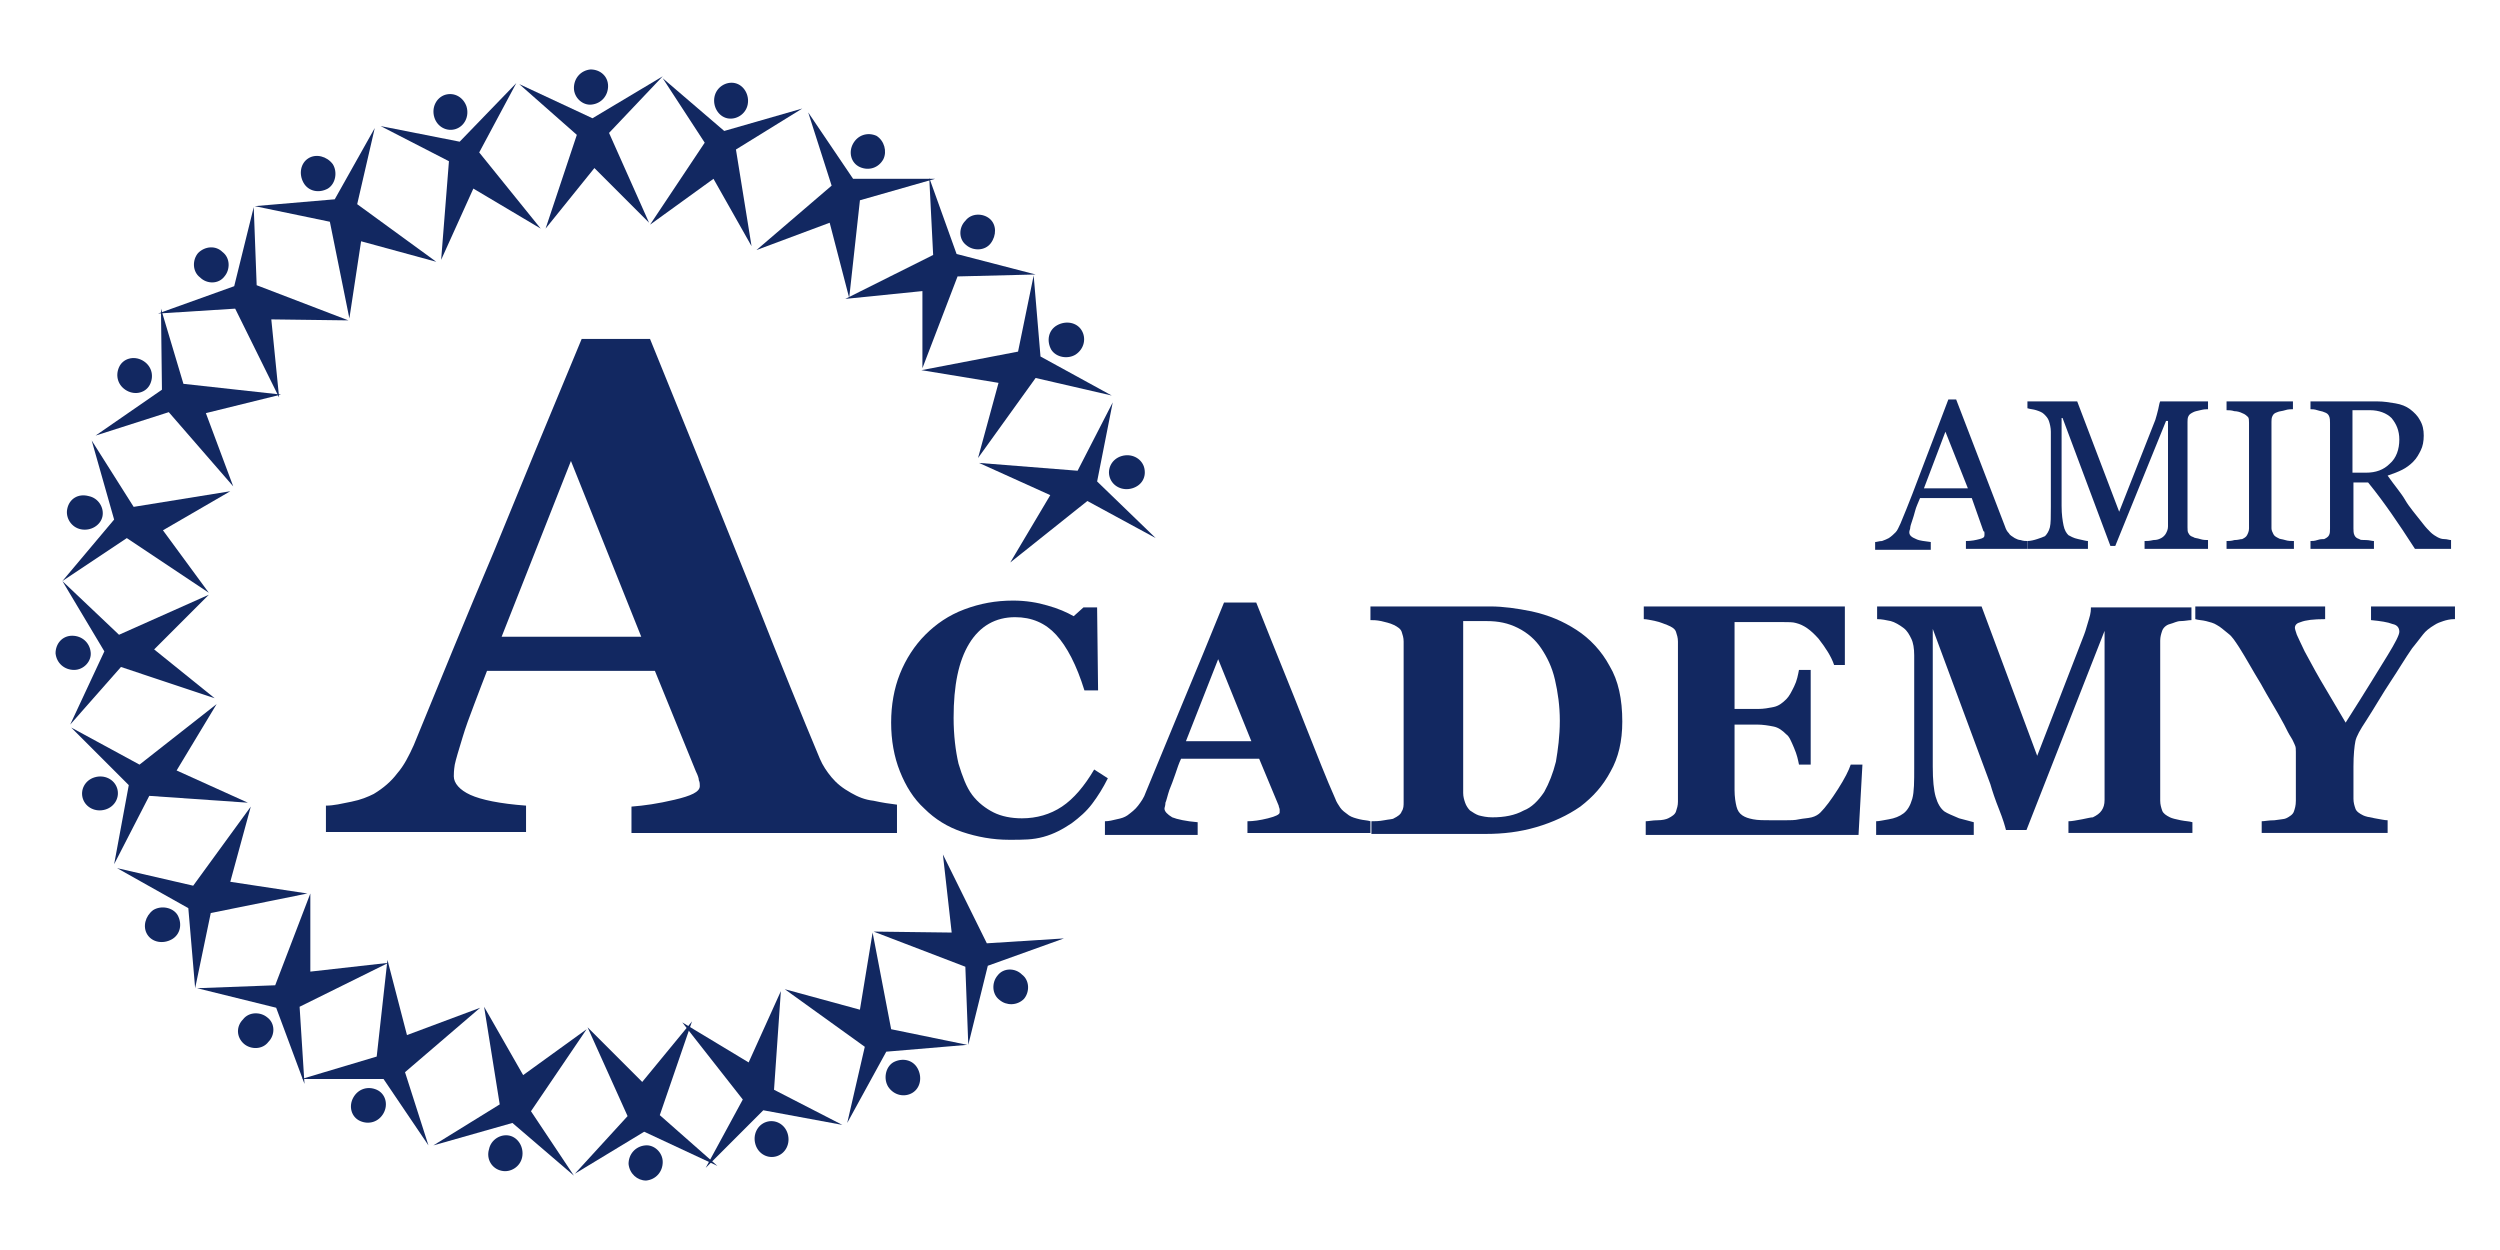 <svg width="180" height="90" viewBox="0 0 180 90" fill="none" xmlns="http://www.w3.org/2000/svg">
<path fill-rule="evenodd" clip-rule="evenodd" d="M47.717 5.492L43.851 9.57L46.733 16.037L42.797 12.1L39.282 16.459L41.532 9.71L37.385 6.055L42.656 8.515L47.717 5.492Z" fill="#122861"/>
<path fill-rule="evenodd" clip-rule="evenodd" d="M42.517 5C41.814 5.07 41.322 5.633 41.322 6.336C41.322 7.039 41.955 7.601 42.587 7.531C43.29 7.46 43.782 6.898 43.782 6.195C43.782 5.492 43.22 5 42.517 5Z" fill="#122861"/>
<path fill-rule="evenodd" clip-rule="evenodd" d="M41.391 84.508L45.186 80.36L42.304 73.963L46.24 77.9L49.825 73.541L47.505 80.29L51.652 83.945L46.381 81.485L41.391 84.508Z" fill="#122861"/>
<path fill-rule="evenodd" clip-rule="evenodd" d="M46.521 85C47.224 84.93 47.716 84.367 47.716 83.664C47.716 82.961 47.083 82.399 46.451 82.469C45.748 82.539 45.256 83.102 45.256 83.805C45.326 84.508 45.888 85 46.521 85Z" fill="#122861"/>
<path fill-rule="evenodd" clip-rule="evenodd" d="M4.492 41.837L8.569 45.703L15.035 42.821L11.099 46.758L15.457 50.273L8.709 48.023L5.054 52.171L7.514 46.898L4.492 41.837Z" fill="#122861"/>
<path fill-rule="evenodd" clip-rule="evenodd" d="M4 47.039C4.07 47.742 4.633 48.234 5.335 48.234C6.038 48.234 6.601 47.601 6.53 46.968C6.46 46.265 5.898 45.773 5.195 45.773C4.492 45.773 4 46.336 4 47.039Z" fill="#122861"/>
<path fill-rule="evenodd" clip-rule="evenodd" d="M74.567 19.763L68.944 19.903L66.414 26.511V20.958L60.861 21.52L67.187 18.357L66.906 12.803L68.874 18.286L74.567 19.763Z" fill="#122861"/>
<path fill-rule="evenodd" clip-rule="evenodd" d="M71.264 15.755C70.772 15.334 69.929 15.334 69.507 15.896C69.015 16.388 69.015 17.232 69.577 17.654C70.069 18.075 70.913 18.075 71.335 17.513C71.756 16.951 71.756 16.177 71.264 15.755Z" fill="#122861"/>
<path fill-rule="evenodd" clip-rule="evenodd" d="M14.191 71.151L19.814 70.94L22.344 64.332V69.956L27.967 69.323L21.571 72.487L21.923 78.04L19.884 72.557L14.191 71.151Z" fill="#122861"/>
<path fill-rule="evenodd" clip-rule="evenodd" d="M17.566 75.158C18.058 75.58 18.901 75.58 19.323 75.017C19.815 74.525 19.815 73.682 19.253 73.26C18.761 72.838 17.917 72.838 17.495 73.4C17.003 73.893 17.003 74.666 17.566 75.158Z" fill="#122861"/>
<path fill-rule="evenodd" clip-rule="evenodd" d="M69.716 75.229L69.505 69.605L62.898 67.074L68.521 67.144L67.889 61.52L71.052 67.918L76.604 67.566L71.122 69.535L69.716 75.229Z" fill="#122861"/>
<path fill-rule="evenodd" clip-rule="evenodd" d="M73.722 71.924C74.143 71.432 74.143 70.589 73.581 70.167C73.089 69.675 72.246 69.675 71.824 70.237C71.402 70.729 71.402 71.573 71.965 71.995C72.457 72.416 73.23 72.416 73.722 71.924Z" fill="#122861"/>
<path fill-rule="evenodd" clip-rule="evenodd" d="M18.269 14.912L18.48 20.536L25.086 23.067L19.534 22.996L20.096 28.62L16.933 22.223L11.381 22.574L16.863 20.606L18.269 14.912Z" fill="#122861"/>
<path fill-rule="evenodd" clip-rule="evenodd" d="M14.264 18.216C13.842 18.709 13.842 19.552 14.404 19.974C14.896 20.466 15.739 20.466 16.161 19.904C16.583 19.412 16.583 18.568 16.021 18.146C15.529 17.654 14.755 17.724 14.264 18.216Z" fill="#122861"/>
<path fill-rule="evenodd" clip-rule="evenodd" d="M57.767 7.812L52.988 10.765L54.112 17.724L51.371 12.874L46.803 16.178L50.739 10.273L47.716 5.633L52.144 9.429L57.767 7.812Z" fill="#122861"/>
<path fill-rule="evenodd" clip-rule="evenodd" d="M52.919 5.984C52.286 5.843 51.584 6.265 51.443 6.968C51.303 7.671 51.724 8.374 52.357 8.515C52.989 8.655 53.692 8.234 53.833 7.531C53.973 6.828 53.552 6.125 52.919 5.984Z" fill="#122861"/>
<path fill-rule="evenodd" clip-rule="evenodd" d="M31.201 82.469L35.98 79.517L34.856 72.487L37.667 77.408L42.236 74.104L38.23 80.009L41.322 84.648L36.894 80.852L31.201 82.469Z" fill="#122861"/>
<path fill-rule="evenodd" clip-rule="evenodd" d="M36.12 84.297C36.753 84.438 37.456 84.016 37.596 83.313C37.737 82.61 37.315 81.907 36.683 81.766C36.05 81.626 35.347 82.048 35.207 82.751C34.996 83.454 35.418 84.157 36.12 84.297Z" fill="#122861"/>
<path fill-rule="evenodd" clip-rule="evenodd" d="M6.601 31.713L9.623 36.494L16.581 35.369L11.732 38.181L15.035 42.68L9.131 38.743L4.492 41.836L8.217 37.408L6.601 31.713Z" fill="#122861"/>
<path fill-rule="evenodd" clip-rule="evenodd" d="M4.843 36.634C4.703 37.267 5.124 37.97 5.827 38.11C6.53 38.251 7.233 37.829 7.374 37.197C7.514 36.564 7.092 35.861 6.39 35.72C5.616 35.509 4.984 35.931 4.843 36.634Z" fill="#122861"/>
<path fill-rule="evenodd" clip-rule="evenodd" d="M80.047 28.48L74.565 27.214L70.418 32.979L71.894 27.566L66.342 26.652L73.3 25.316L74.424 19.833L74.916 25.668L80.047 28.48Z" fill="#122861"/>
<path fill-rule="evenodd" clip-rule="evenodd" d="M77.869 23.77C77.518 23.207 76.745 23.067 76.112 23.418C75.479 23.77 75.339 24.543 75.69 25.176C76.042 25.738 76.885 25.879 77.447 25.527C78.08 25.106 78.221 24.332 77.869 23.77Z" fill="#122861"/>
<path fill-rule="evenodd" clip-rule="evenodd" d="M8.428 62.505L13.91 63.77L18.057 58.076L16.581 63.489L22.133 64.332L15.175 65.738L14.05 71.151L13.559 65.387L8.428 62.505Z" fill="#122861"/>
<path fill-rule="evenodd" clip-rule="evenodd" d="M10.605 67.285C10.957 67.847 11.73 67.987 12.363 67.636C12.995 67.285 13.136 66.511 12.784 65.879C12.433 65.316 11.589 65.176 11.027 65.527C10.465 65.949 10.254 66.722 10.605 67.285Z" fill="#122861"/>
<path fill-rule="evenodd" clip-rule="evenodd" d="M61 80.853L62.265 75.369L56.502 71.222L61.914 72.698L62.828 67.144L64.163 74.104L69.645 75.229L63.812 75.721L61 80.853Z" fill="#122861"/>
<path fill-rule="evenodd" clip-rule="evenodd" d="M65.71 78.674C66.273 78.322 66.413 77.549 66.062 76.916C65.71 76.283 64.937 76.143 64.305 76.494C63.742 76.846 63.602 77.689 63.953 78.252C64.375 78.884 65.148 79.025 65.71 78.674Z" fill="#122861"/>
<path fill-rule="evenodd" clip-rule="evenodd" d="M26.983 9.218L25.718 14.701L31.411 18.849L25.999 17.372L25.155 22.926L23.75 15.966L18.338 14.842L24.101 14.35L26.983 9.218Z" fill="#122861"/>
<path fill-rule="evenodd" clip-rule="evenodd" d="M22.203 11.397C21.641 11.749 21.5 12.522 21.852 13.155C22.203 13.787 22.976 13.928 23.609 13.576C24.171 13.225 24.312 12.381 23.96 11.819C23.539 11.257 22.765 11.046 22.203 11.397Z" fill="#122861"/>
<path fill-rule="evenodd" clip-rule="evenodd" d="M67.327 12.874L61.915 14.42L61.142 21.45L59.736 16.037L54.465 18.005L59.877 13.366L58.19 8.093L61.423 12.874H67.327Z" fill="#122861"/>
<path fill-rule="evenodd" clip-rule="evenodd" d="M63.108 9.78C62.475 9.499 61.773 9.71 61.421 10.343C61.07 10.975 61.281 11.748 61.913 12.03C62.546 12.311 63.249 12.1 63.6 11.467C63.881 10.905 63.67 10.132 63.108 9.78Z" fill="#122861"/>
<path fill-rule="evenodd" clip-rule="evenodd" d="M21.711 77.689L27.123 76.072L27.896 69.112L29.302 74.526L34.573 72.557L29.161 77.197L30.848 82.469L27.615 77.689H21.711Z" fill="#122861"/>
<path fill-rule="evenodd" clip-rule="evenodd" d="M25.929 80.712C26.561 80.993 27.264 80.782 27.616 80.15C27.967 79.517 27.756 78.743 27.124 78.462C26.491 78.181 25.788 78.392 25.437 79.025C25.085 79.657 25.296 80.431 25.929 80.712Z" fill="#122861"/>
<path fill-rule="evenodd" clip-rule="evenodd" d="M11.59 22.223L13.207 27.636L20.235 28.409L14.823 29.745L16.791 35.017L12.152 29.675L6.881 31.362L11.66 28.058L11.59 22.223Z" fill="#122861"/>
<path fill-rule="evenodd" clip-rule="evenodd" d="M8.569 26.441C8.288 27.074 8.499 27.777 9.132 28.128C9.764 28.48 10.537 28.269 10.819 27.636C11.1 27.004 10.889 26.301 10.256 25.949C9.624 25.598 8.851 25.808 8.569 26.441Z" fill="#122861"/>
<path fill-rule="evenodd" clip-rule="evenodd" d="M83.21 38.743L78.29 36.072L72.737 40.501L75.619 35.65L70.488 33.33L77.587 33.893L80.117 28.972L78.993 34.666L83.21 38.743Z" fill="#122861"/>
<path fill-rule="evenodd" clip-rule="evenodd" d="M82.366 33.611C82.156 32.979 81.453 32.627 80.75 32.838C80.047 33.049 79.696 33.752 79.906 34.385C80.117 35.017 80.82 35.369 81.523 35.158C82.226 34.947 82.577 34.314 82.366 33.611Z" fill="#122861"/>
<path fill-rule="evenodd" clip-rule="evenodd" d="M5.125 52.381L10.045 55.053L15.597 50.694L12.716 55.474L17.846 57.794L10.748 57.302L8.218 62.223L9.272 56.529L5.125 52.381Z" fill="#122861"/>
<path fill-rule="evenodd" clip-rule="evenodd" d="M5.969 57.513C6.18 58.146 6.883 58.498 7.586 58.287C8.288 58.076 8.64 57.373 8.429 56.74C8.218 56.107 7.515 55.756 6.812 55.967C6.11 56.178 5.758 56.881 5.969 57.513Z" fill="#122861"/>
<path fill-rule="evenodd" clip-rule="evenodd" d="M50.81 84.086L53.481 79.165L49.123 73.612L53.902 76.494L56.222 71.362L55.73 78.463L60.65 80.993L54.957 79.939L50.81 84.086Z" fill="#122861"/>
<path fill-rule="evenodd" clip-rule="evenodd" d="M55.94 83.243C56.572 83.032 56.924 82.329 56.713 81.626C56.502 80.923 55.799 80.571 55.166 80.782C54.534 80.993 54.182 81.696 54.393 82.399C54.604 83.102 55.307 83.454 55.94 83.243Z" fill="#122861"/>
<path fill-rule="evenodd" clip-rule="evenodd" d="M37.174 5.984L34.503 10.976L38.931 16.459L34.081 13.577L31.762 18.709L32.324 11.608L27.404 9.078L33.097 10.202L37.174 5.984Z" fill="#122861"/>
<path fill-rule="evenodd" clip-rule="evenodd" d="M32.043 6.828C31.411 7.038 31.059 7.741 31.27 8.444C31.481 9.147 32.184 9.499 32.817 9.288C33.449 9.077 33.8 8.374 33.59 7.671C33.379 7.038 32.746 6.617 32.043 6.828Z" fill="#122861"/>
<path d="M145.904 39.517H141.546V38.954C141.968 38.954 142.249 38.884 142.53 38.814C142.811 38.743 142.882 38.673 142.882 38.532C142.882 38.462 142.882 38.462 142.882 38.392C142.882 38.322 142.882 38.251 142.811 38.251L141.968 35.861H138.243C138.102 36.213 137.962 36.494 137.891 36.775C137.821 37.056 137.751 37.267 137.681 37.478C137.61 37.689 137.54 37.9 137.54 37.97C137.54 38.111 137.47 38.181 137.47 38.322C137.47 38.532 137.61 38.673 137.962 38.814C138.243 38.954 138.594 38.954 139.016 39.025V39.587H135.01V39.025C135.15 39.025 135.291 38.954 135.502 38.954C135.713 38.884 135.853 38.814 135.994 38.743C136.205 38.603 136.345 38.462 136.486 38.322C136.626 38.181 136.697 37.97 136.837 37.689C137.399 36.353 137.962 34.877 138.594 33.19C139.227 31.503 139.789 30.097 140.281 28.761H140.843L144.358 37.9C144.428 38.111 144.498 38.251 144.639 38.392C144.709 38.532 144.85 38.603 145.06 38.743C145.201 38.814 145.342 38.884 145.482 38.884C145.693 38.954 145.834 38.954 145.974 38.954V39.517H145.904ZM141.687 35.158L140.07 31.081L138.524 35.158H141.687Z" fill="#122861"/>
<path d="M159.048 39.517H154.409V38.954C154.549 38.954 154.76 38.954 155.041 38.884C155.322 38.884 155.463 38.814 155.604 38.743C155.744 38.673 155.885 38.532 155.955 38.392C156.025 38.251 156.096 38.111 156.096 37.9V30.308H155.955L152.3 39.306H151.949L148.505 30.097H148.435V36.424C148.435 37.056 148.505 37.478 148.575 37.83C148.645 38.181 148.786 38.392 148.927 38.532C149.067 38.603 149.278 38.743 149.629 38.814C149.981 38.884 150.192 38.954 150.332 38.954V39.517H145.975V38.954C146.185 38.954 146.467 38.884 146.677 38.814C146.888 38.743 147.099 38.673 147.24 38.603C147.38 38.462 147.521 38.251 147.591 37.97C147.661 37.689 147.661 37.197 147.661 36.494V31.081C147.661 30.8 147.591 30.518 147.521 30.308C147.451 30.097 147.31 29.956 147.169 29.816C147.029 29.675 146.818 29.605 146.607 29.534C146.396 29.464 146.185 29.464 145.975 29.394V28.902H149.559L152.581 36.845L155.182 30.237C155.252 30.026 155.322 29.745 155.393 29.464C155.463 29.183 155.463 29.042 155.533 28.902H158.977V29.464C158.837 29.464 158.696 29.464 158.415 29.534C158.134 29.605 158.064 29.605 157.923 29.675C157.782 29.745 157.642 29.816 157.572 29.956C157.501 30.097 157.501 30.237 157.501 30.378V37.97C157.501 38.111 157.501 38.322 157.572 38.392C157.642 38.532 157.712 38.603 157.923 38.673C157.993 38.743 158.204 38.743 158.415 38.814C158.626 38.884 158.837 38.884 158.977 38.884V39.517H159.048Z" fill="#122861"/>
<path d="M165.092 39.517H160.312V38.954C160.453 38.954 160.664 38.954 160.875 38.884C161.156 38.884 161.296 38.814 161.437 38.814C161.578 38.743 161.718 38.673 161.788 38.532C161.859 38.392 161.929 38.251 161.929 38.041V30.448C161.929 30.308 161.929 30.097 161.859 30.026C161.788 29.956 161.648 29.816 161.437 29.745C161.296 29.675 161.086 29.605 160.875 29.605C160.664 29.534 160.453 29.534 160.312 29.534V28.902H165.092V29.464C164.951 29.464 164.74 29.464 164.53 29.534C164.319 29.605 164.108 29.605 163.967 29.675C163.756 29.745 163.686 29.816 163.616 29.956C163.546 30.097 163.546 30.237 163.546 30.378V38.041C163.546 38.181 163.616 38.322 163.686 38.462C163.756 38.603 163.897 38.673 164.038 38.743C164.108 38.814 164.319 38.814 164.53 38.884C164.74 38.954 164.951 38.954 165.162 38.954V39.517H165.092Z" fill="#122861"/>
<path d="M176.687 39.517H173.876C173.243 38.532 172.681 37.689 172.189 36.986C171.697 36.283 171.135 35.51 170.502 34.736H169.448V38.041C169.448 38.181 169.448 38.392 169.518 38.532C169.589 38.673 169.659 38.743 169.87 38.814C169.94 38.884 170.081 38.884 170.362 38.884C170.573 38.884 170.783 38.954 170.924 38.954V39.517H166.355V38.954C166.496 38.954 166.637 38.954 166.847 38.884C167.058 38.814 167.199 38.814 167.339 38.814C167.48 38.743 167.621 38.673 167.691 38.532C167.761 38.392 167.761 38.251 167.761 38.041V30.448C167.761 30.308 167.761 30.097 167.691 29.956C167.621 29.816 167.55 29.745 167.339 29.675C167.199 29.605 167.058 29.605 166.847 29.534C166.637 29.464 166.496 29.464 166.355 29.464V28.902H171.205C171.627 28.902 172.049 28.972 172.47 29.042C172.892 29.113 173.243 29.253 173.525 29.464C173.806 29.675 174.087 29.956 174.227 30.237C174.438 30.589 174.509 30.94 174.509 31.362C174.509 31.784 174.438 32.135 174.298 32.417C174.157 32.698 174.017 32.979 173.735 33.26C173.525 33.471 173.243 33.682 172.962 33.822C172.681 33.963 172.33 34.104 171.908 34.244C172.4 34.947 172.892 35.51 173.173 36.002C173.454 36.494 173.946 37.056 174.438 37.689C174.649 37.97 174.86 38.181 175.001 38.322C175.141 38.462 175.352 38.603 175.492 38.673C175.633 38.743 175.774 38.814 175.984 38.814C176.195 38.814 176.336 38.884 176.476 38.884V39.517H176.687ZM172.751 31.643C172.751 31.011 172.541 30.518 172.189 30.097C171.838 29.745 171.275 29.534 170.643 29.534H169.378V34.033H170.362C171.065 34.033 171.627 33.822 172.049 33.401C172.541 32.979 172.751 32.346 172.751 31.643Z" fill="#122861"/>
<path d="M72.667 60.465C71.472 60.465 70.347 60.255 69.293 59.903C68.239 59.551 67.325 58.989 66.552 58.216C65.779 57.513 65.216 56.599 64.795 55.544C64.373 54.49 64.162 53.295 64.162 52.029C64.162 50.764 64.373 49.569 64.795 48.515C65.216 47.46 65.849 46.476 66.622 45.703C67.395 44.929 68.309 44.297 69.433 43.875C70.558 43.453 71.683 43.242 72.948 43.242C73.861 43.242 74.705 43.383 75.408 43.594C76.181 43.805 76.813 44.086 77.305 44.367L78.008 43.734H78.992L79.062 49.71H78.079C77.516 47.882 76.813 46.546 76.04 45.703C75.267 44.859 74.283 44.437 73.088 44.437C71.683 44.437 70.558 45.07 69.785 46.335C69.012 47.601 68.66 49.358 68.66 51.678C68.66 52.943 68.801 54.068 69.012 54.982C69.293 55.896 69.574 56.669 69.996 57.232C70.418 57.794 70.98 58.216 71.542 58.497C72.104 58.778 72.807 58.919 73.58 58.919C74.635 58.919 75.618 58.638 76.462 58.075C77.305 57.513 78.079 56.599 78.781 55.404L79.765 56.037C79.414 56.739 79.062 57.302 78.641 57.864C78.219 58.427 77.727 58.849 77.165 59.27C76.532 59.692 75.9 60.044 75.126 60.255C74.353 60.465 73.721 60.465 72.667 60.465Z" fill="#122861"/>
<path d="M98.672 59.974H89.816V59.13C90.238 59.13 90.73 59.06 91.292 58.919C91.855 58.779 92.136 58.638 92.136 58.497C92.136 58.427 92.136 58.357 92.136 58.286C92.136 58.216 92.065 58.075 92.065 58.005L90.66 54.631H85.037C84.896 54.912 84.756 55.334 84.615 55.756C84.475 56.177 84.334 56.529 84.194 56.88C84.053 57.302 83.983 57.654 83.912 57.794C83.912 58.005 83.842 58.146 83.842 58.216C83.842 58.427 84.053 58.638 84.404 58.849C84.756 58.989 85.388 59.13 86.232 59.2V60.114H79.555V59.13C79.836 59.13 80.117 59.06 80.398 58.989C80.749 58.919 80.96 58.849 81.171 58.708C81.452 58.497 81.734 58.286 81.944 58.005C82.155 57.724 82.366 57.443 82.507 57.021C83.42 54.842 84.264 52.733 85.177 50.553C86.091 48.374 87.075 45.984 88.129 43.383H90.449C91.925 47.109 93.12 49.991 93.963 52.17C94.806 54.279 95.509 56.107 96.142 57.513C96.212 57.724 96.353 57.935 96.493 58.146C96.634 58.357 96.845 58.497 97.126 58.708C97.337 58.849 97.618 58.919 97.899 58.989C98.18 59.06 98.461 59.06 98.672 59.13V59.974ZM90.097 53.365L87.708 47.46L85.388 53.365H90.097Z" fill="#122861"/>
<path d="M113.502 45.351C114.486 45.984 115.329 46.898 115.892 47.952C116.524 49.007 116.805 50.342 116.805 51.959C116.805 53.365 116.524 54.56 115.962 55.544C115.4 56.599 114.697 57.372 113.783 58.075C112.869 58.708 111.815 59.2 110.62 59.551C109.425 59.903 108.231 60.043 106.965 60.043H98.742V59.13C98.953 59.13 99.304 59.13 99.656 59.059C100.007 58.989 100.288 58.989 100.359 58.919C100.64 58.778 100.851 58.638 100.921 58.427C101.062 58.216 101.062 58.005 101.062 57.724V46.195C101.062 45.913 100.991 45.703 100.921 45.492C100.851 45.281 100.64 45.14 100.359 44.999C100.078 44.859 99.726 44.789 99.445 44.718C99.094 44.648 98.883 44.648 98.672 44.648V43.664H107.317C108.231 43.664 109.215 43.804 110.269 44.015C111.534 44.297 112.518 44.718 113.502 45.351ZM111.183 57.021C111.534 56.388 111.815 55.685 112.026 54.841C112.167 53.998 112.307 53.014 112.307 51.889C112.307 50.834 112.167 49.85 111.956 48.936C111.745 48.022 111.393 47.319 110.972 46.687C110.55 46.054 109.988 45.562 109.285 45.21C108.582 44.859 107.879 44.718 107.036 44.718C106.755 44.718 106.473 44.718 106.122 44.718C105.771 44.718 105.56 44.718 105.349 44.718V57.091C105.349 57.372 105.419 57.583 105.489 57.794C105.56 58.005 105.7 58.216 105.841 58.356C106.052 58.497 106.263 58.638 106.473 58.708C106.755 58.778 107.036 58.848 107.457 58.848C108.301 58.848 109.074 58.708 109.707 58.356C110.269 58.145 110.761 57.653 111.183 57.021Z" fill="#122861"/>
<path d="M132.901 47.882H132.057C131.846 47.249 131.425 46.616 130.933 45.984C130.37 45.351 129.878 44.999 129.316 44.859C129.105 44.789 128.754 44.789 128.332 44.789C127.91 44.789 127.559 44.789 127.348 44.789H124.888V51.045H126.575C126.997 51.045 127.348 50.975 127.699 50.905C128.051 50.834 128.332 50.623 128.613 50.342C128.824 50.131 128.965 49.85 129.175 49.428C129.386 49.007 129.457 48.585 129.527 48.233H130.37V55.052H129.527C129.457 54.701 129.386 54.349 129.175 53.857C128.965 53.365 128.824 53.014 128.613 52.873C128.332 52.592 128.051 52.381 127.699 52.311C127.348 52.24 126.926 52.17 126.505 52.17H124.888V56.88C124.888 57.372 124.958 57.794 125.029 58.075C125.099 58.356 125.239 58.567 125.45 58.708C125.661 58.848 125.872 58.919 126.223 58.989C126.575 59.059 126.997 59.059 127.559 59.059C127.84 59.059 128.121 59.059 128.543 59.059C128.894 59.059 129.246 59.059 129.527 58.989C129.878 58.919 130.159 58.919 130.441 58.848C130.722 58.778 130.933 58.638 131.073 58.497C131.425 58.145 131.846 57.583 132.338 56.81C132.83 56.036 133.111 55.474 133.252 55.052H134.095L133.814 60.114H118.492V59.13C118.703 59.13 118.984 59.059 119.336 59.059C119.687 59.059 119.968 58.989 120.109 58.919C120.39 58.778 120.601 58.638 120.671 58.427C120.741 58.216 120.812 58.005 120.812 57.724V46.195C120.812 45.913 120.741 45.703 120.671 45.492C120.601 45.281 120.39 45.14 120.038 44.999C119.828 44.929 119.546 44.789 119.195 44.718C118.844 44.648 118.562 44.578 118.352 44.578V43.664H132.83V47.882H132.901Z" fill="#122861"/>
<path d="M157.784 59.973H148.928V59.13C149.209 59.13 149.49 59.059 149.912 58.989C150.264 58.919 150.545 58.848 150.685 58.848C150.966 58.708 151.177 58.567 151.318 58.356C151.458 58.145 151.529 57.934 151.529 57.583V45.421L145.906 59.762H144.43C144.36 59.481 144.219 58.989 143.938 58.286C143.657 57.583 143.446 56.95 143.305 56.458L139.159 45.281V55.193C139.159 56.177 139.229 56.88 139.369 57.372C139.51 57.864 139.721 58.216 140.002 58.427C140.213 58.567 140.564 58.708 141.056 58.919C141.548 59.059 141.9 59.13 142.111 59.2V60.114H135.082V59.13C135.293 59.13 135.574 59.059 135.996 58.989C136.417 58.919 136.769 58.778 137.05 58.567C137.331 58.356 137.542 58.005 137.683 57.513C137.823 57.021 137.823 56.247 137.823 55.333V47.179C137.823 46.687 137.753 46.265 137.612 45.984C137.472 45.703 137.331 45.421 137.05 45.21C136.769 44.999 136.417 44.789 136.136 44.718C135.785 44.648 135.504 44.578 135.152 44.578V43.664H142.673L146.679 54.419L150.053 45.703C150.193 45.351 150.264 44.999 150.404 44.578C150.545 44.156 150.545 43.875 150.545 43.734H157.784V44.648C157.573 44.648 157.292 44.718 157.011 44.718C156.73 44.718 156.519 44.859 156.238 44.929C155.957 44.999 155.746 45.21 155.675 45.421C155.605 45.632 155.535 45.843 155.535 46.124V57.653C155.535 57.934 155.605 58.145 155.675 58.356C155.746 58.567 155.957 58.708 156.238 58.848C156.378 58.919 156.659 58.989 157.011 59.059C157.362 59.13 157.643 59.13 157.854 59.2V59.973H157.784Z" fill="#122861"/>
<path d="M176.688 44.578C176.407 44.578 176.126 44.648 175.915 44.718C175.704 44.789 175.493 44.859 175.282 44.999C174.931 45.21 174.65 45.421 174.439 45.703C174.228 45.984 173.947 46.335 173.666 46.687C173.174 47.39 172.682 48.233 172.119 49.077C171.557 49.92 170.995 50.905 170.362 51.889C169.941 52.522 169.659 53.014 169.589 53.365C169.519 53.717 169.449 54.349 169.449 55.193V57.513C169.449 57.794 169.519 58.005 169.589 58.216C169.659 58.427 169.87 58.567 170.151 58.708C170.292 58.778 170.573 58.848 170.995 58.919C171.417 58.989 171.698 59.059 171.909 59.059V59.973H162.842V59.13C163.053 59.13 163.334 59.059 163.756 59.059C164.177 58.989 164.458 58.989 164.599 58.919C164.88 58.778 165.091 58.638 165.161 58.427C165.232 58.216 165.302 58.005 165.302 57.653V54.771C165.302 54.49 165.302 54.279 165.302 54.138C165.302 53.927 165.302 53.787 165.232 53.646C165.161 53.506 165.091 53.295 164.95 53.084C164.81 52.873 164.669 52.592 164.458 52.17C163.896 51.115 163.264 50.131 162.772 49.217C162.209 48.303 161.717 47.39 161.225 46.616C160.944 46.195 160.733 45.843 160.452 45.632C160.171 45.421 159.89 45.14 159.609 44.999C159.398 44.859 159.117 44.789 158.836 44.718C158.554 44.648 158.273 44.648 158.062 44.578V43.664H167.41V44.578C166.567 44.578 166.005 44.648 165.653 44.789C165.372 44.859 165.232 44.999 165.232 45.21C165.232 45.281 165.302 45.492 165.372 45.703C165.513 45.984 165.653 46.335 165.934 46.898C166.216 47.39 166.567 48.093 167.059 48.936C167.551 49.78 168.184 50.834 168.886 52.029C170.362 49.709 171.346 48.093 171.909 47.179C172.471 46.265 172.752 45.703 172.752 45.492C172.752 45.21 172.611 44.999 172.26 44.929C171.909 44.789 171.417 44.718 170.714 44.648V43.664H176.758V44.578H176.688Z" fill="#122861"/>
<path d="M64.513 59.974H45.466V58.075C46.38 58.005 47.364 57.865 48.559 57.583C49.753 57.302 50.386 57.021 50.386 56.599C50.386 56.459 50.386 56.318 50.316 56.177C50.316 56.037 50.245 55.826 50.105 55.545L47.153 48.304H35.064C34.783 49.007 34.502 49.78 34.15 50.694C33.799 51.608 33.517 52.381 33.307 53.084C33.026 53.998 32.815 54.701 32.744 55.053C32.674 55.474 32.674 55.756 32.674 55.896C32.674 56.388 33.096 56.88 33.869 57.232C34.642 57.583 35.977 57.865 37.875 58.005V59.903H23.467V58.005C24.029 58.005 24.591 57.865 25.294 57.724C25.997 57.583 26.489 57.373 26.911 57.162C27.614 56.74 28.176 56.248 28.598 55.685C29.09 55.123 29.441 54.42 29.792 53.647C31.69 49.007 33.588 44.367 35.556 39.727C37.453 35.088 39.562 29.956 41.881 24.402H46.801C50.034 32.346 52.565 38.603 54.392 43.172C56.219 47.812 57.766 51.608 59.031 54.631C59.242 55.123 59.523 55.545 59.874 55.967C60.226 56.388 60.647 56.74 61.28 57.091C61.772 57.373 62.264 57.583 62.897 57.654C63.529 57.794 64.021 57.865 64.583 57.935V59.974H64.513ZM46.169 45.843L41.108 33.19L36.118 45.843H46.169Z" fill="#122861"/>
</svg>
